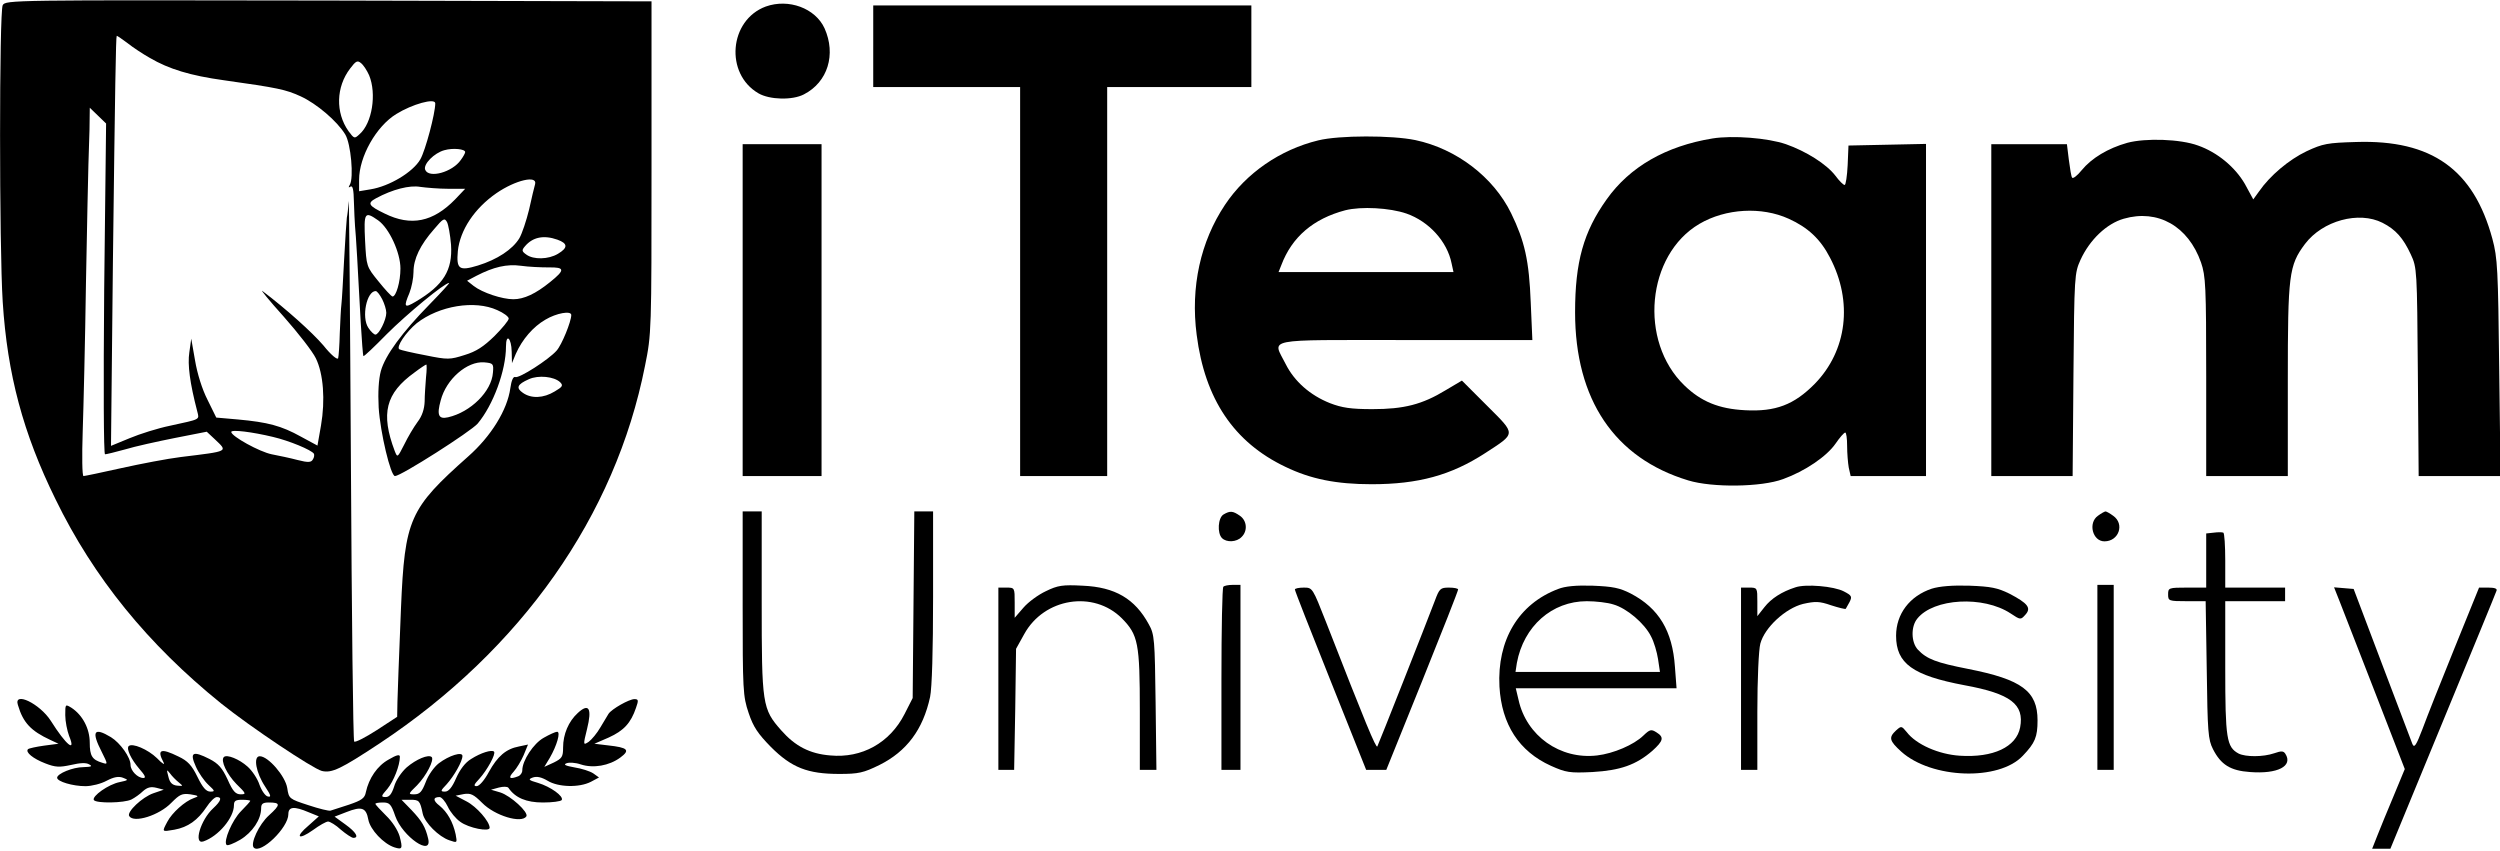 <?xml version="1.0" standalone="no"?>
<!DOCTYPE svg PUBLIC "-//W3C//DTD SVG 20010904//EN"
 "http://www.w3.org/TR/2001/REC-SVG-20010904/DTD/svg10.dtd">
<svg version="1.0" xmlns="http://www.w3.org/2000/svg"
 width="919pt" height="313pt" viewBox="0 0 919 313"
 preserveAspectRatio="xMidYMid meet">

<g transform="translate(0,313) scale(0.1,-0.1)"
fill="#000000" stroke="none">
<path d="M10 3111 c-13 -25 -13 -888 0 -1091 17 -266 75 -483 194 -725 140
-288 340 -534 609 -751 107 -86 336 -239 370 -248 37 -9 71 8 212 101 522 346
867 837 976 1388 24 118 24 128 24 730 l0 610 -1187 3 c-1166 2 -1187 2 -1198
-17z m541 -194 c70 -41 149 -65 272 -82 199 -28 227 -34 282 -59 59 -27 134
-91 164 -140 21 -34 32 -160 17 -185 -6 -10 -5 -12 2 -7 9 5 12 -11 13 -56 1
-35 3 -74 4 -88 3 -27 11 -162 21 -355 4 -66 8 -122 10 -124 2 -2 40 34 86 81
73 73 212 188 229 188 3 0 -29 -35 -72 -79 -100 -102 -163 -187 -179 -245 -8
-30 -11 -78 -8 -134 6 -93 44 -252 60 -252 22 0 279 164 304 193 57 68 104
195 104 283 0 50 20 32 21 -19 l1 -42 14 34 c24 54 64 100 109 126 40 24 95
34 95 17 0 -24 -35 -110 -54 -131 -29 -33 -138 -103 -152 -97 -7 3 -14 -12
-18 -41 -11 -80 -71 -177 -155 -251 -216 -192 -233 -229 -247 -558 -9 -221
-11 -283 -13 -344 l-1 -55 -75 -49 c-42 -27 -79 -46 -83 -42 -4 4 -9 463 -12
1019 -3 557 -7 992 -8 967 -2 -25 -5 -52 -7 -60 -1 -8 -6 -78 -10 -154 -4 -76
-8 -150 -10 -165 -2 -14 -4 -62 -6 -106 -1 -44 -4 -85 -6 -92 -3 -7 -27 13
-54 47 -42 49 -138 135 -224 200 -10 8 24 -34 78 -94 53 -60 106 -128 118
-153 28 -57 35 -154 19 -247 l-13 -74 -61 33 c-72 40 -122 53 -231 63 l-80 7
-32 65 c-20 39 -38 97 -46 145 l-14 80 -7 -50 c-7 -46 2 -113 29 -217 8 -32
14 -28 -100 -53 -44 -9 -111 -30 -149 -46 l-68 -28 7 672 c8 657 11 829 14
835 0 2 18 -10 39 -26 20 -16 58 -41 83 -55z m806 -64 c28 -68 11 -176 -35
-216 -19 -18 -20 -17 -41 11 -48 68 -46 162 6 230 21 28 27 31 40 20 9 -7 22
-27 30 -45z m243 -103 c0 -37 -36 -173 -55 -206 -27 -47 -114 -99 -183 -110
l-42 -7 0 42 c0 85 63 197 137 242 58 36 143 60 143 39z m-1217 -682 c-3 -358
-2 -608 3 -608 5 0 38 8 74 18 36 11 118 29 183 42 l117 23 30 -28 c48 -46 54
-43 -125 -65 -49 -6 -148 -25 -220 -41 -71 -16 -134 -29 -138 -29 -5 0 -6 73
-3 163 3 89 9 335 12 547 4 212 8 408 9 435 1 28 3 86 4 129 l1 80 30 -29 30
-29 -7 -608z m1327 503 c0 -4 -7 -17 -16 -29 -31 -45 -118 -69 -131 -36 -8 20
33 62 71 72 32 9 76 4 76 -7z m257 -118 c-3 -10 -13 -52 -22 -93 -10 -41 -26
-89 -36 -106 -25 -41 -81 -78 -152 -100 -69 -21 -80 -14 -74 53 8 77 61 157
142 213 70 48 151 67 142 33z m-319 -17 l62 0 -37 -39 c-81 -83 -162 -100
-259 -52 -60 29 -65 38 -32 56 61 33 124 49 163 42 22 -3 68 -7 103 -7z m-258
-116 c41 -29 82 -119 82 -177 0 -49 -16 -103 -29 -103 -5 1 -28 26 -52 56 -44
54 -44 55 -49 149 -5 104 -2 110 48 75z m268 -90 c6 -93 -27 -148 -130 -209
-42 -25 -45 -20 -23 32 8 20 15 55 15 77 0 48 24 99 76 158 33 39 38 42 47 26
5 -9 12 -47 15 -84z m391 19 c39 -14 39 -30 2 -52 -35 -21 -90 -22 -116 -3
-17 12 -18 16 -5 31 28 33 68 42 119 24z m-32 -102 c60 1 61 -9 5 -54 -53 -43
-96 -63 -135 -63 -41 0 -114 24 -146 49 l-24 19 34 18 c64 33 112 44 164 37
28 -4 73 -6 102 -6z m-612 -117 c8 -16 15 -38 15 -50 0 -26 -27 -80 -40 -80
-5 0 -17 11 -26 25 -26 39 -6 135 27 135 5 0 15 -13 24 -30z m423 -40 c23 -10
42 -24 42 -31 0 -7 -24 -36 -52 -64 -40 -39 -67 -57 -110 -70 -54 -17 -61 -18
-144 -1 -48 9 -91 19 -96 22 -13 8 24 63 64 96 82 64 213 86 296 48z m-16
-230 c-5 -69 -82 -145 -165 -164 -35 -8 -42 8 -27 62 20 78 97 145 160 140 33
-3 35 -5 32 -38z m-246 -17 c-2 -27 -5 -66 -5 -89 -1 -27 -9 -53 -26 -75 -14
-19 -36 -56 -49 -83 -25 -49 -25 -49 -35 -24 -52 138 -34 212 73 289 21 16 41
29 43 29 2 0 2 -21 -1 -47z m493 -18 c12 -12 9 -17 -20 -34 -41 -25 -86 -27
-117 -5 -26 18 -21 31 22 50 35 16 93 10 115 -11z m-1056 -201 c60 -14 142
-48 151 -62 2 -4 1 -14 -4 -21 -6 -11 -17 -12 -56 -2 -26 7 -69 16 -95 21 -45
9 -148 66 -149 82 0 10 78 0 153 -18z"/>
<path d="M2815 3106 c-135 -50 -151 -247 -27 -319 41 -24 125 -26 167 -4 88
45 119 147 76 243 -34 74 -132 110 -216 80z"/>
<path d="M3210 2960 l0 -150 270 0 270 0 0 -715 0 -715 160 0 160 0 0 715 0
715 265 0 265 0 0 150 0 150 -695 0 -695 0 0 -150z"/>
<path d="M4846 2614 c-140 -34 -265 -120 -343 -237 -90 -135 -127 -302 -104
-478 30 -236 137 -395 326 -485 93 -45 187 -64 317 -64 172 0 292 33 417 114
115 75 115 67 8 174 l-93 93 -59 -35 c-87 -53 -154 -70 -270 -70 -79 0 -112 5
-156 22 -73 29 -131 80 -163 144 -48 96 -90 88 440 88 l467 0 -6 138 c-6 154
-22 225 -72 328 -65 133 -201 237 -352 269 -86 18 -280 18 -357 -1z m324 -269
c83 -29 150 -103 166 -183 l7 -32 -322 0 -321 0 10 25 c39 104 118 171 235
202 59 15 164 9 225 -12z"/>
<path d="M6295 2621 c-171 -28 -304 -104 -389 -224 -85 -119 -116 -230 -116
-415 0 -321 145 -536 416 -618 88 -27 269 -25 349 5 80 29 160 83 193 131 15
22 30 39 35 40 4 0 7 -22 7 -49 0 -27 3 -63 6 -80 l7 -31 138 0 139 0 0 610 0
611 -142 -3 -143 -3 -3 -72 c-2 -40 -7 -73 -11 -73 -5 0 -20 15 -34 34 -33 43
-108 90 -182 116 -67 23 -196 33 -270 21z m280 -295 c71 -32 117 -75 152 -143
85 -162 63 -342 -56 -464 -76 -77 -144 -103 -256 -97 -97 5 -162 32 -223 91
-169 163 -139 480 55 594 97 57 229 64 328 19z"/>
<path d="M7820 2605 c-71 -20 -131 -56 -168 -101 -16 -20 -32 -32 -35 -27 -3
4 -8 34 -12 66 l-7 57 -139 0 -139 0 0 -610 0 -610 150 0 149 0 3 373 c3 364
4 373 26 422 34 74 96 133 159 151 125 36 237 -27 284 -161 17 -50 19 -85 19
-420 l0 -365 150 0 150 0 0 351 c0 390 4 423 63 502 65 86 198 122 285 78 49
-25 76 -56 104 -116 23 -49 23 -58 26 -432 l3 -383 151 0 150 0 -5 398 c-4
361 -6 404 -25 474 -69 255 -223 365 -501 356 -105 -3 -122 -6 -182 -34 -65
-31 -135 -90 -175 -148 l-21 -29 -31 57 c-36 62 -101 116 -172 141 -65 24
-193 28 -260 10z"/>
<path d="M2730 1990 l0 -610 145 0 145 0 0 610 0 610 -145 0 -145 0 0 -610z"/>
<path d="M2730 912 c0 -320 1 -341 22 -403 17 -51 34 -76 82 -125 76 -76 135
-99 251 -99 71 0 89 4 148 33 100 50 160 130 186 250 7 33 11 173 11 367 l0
315 -34 0 -35 0 -3 -343 -3 -343 -30 -59 c-54 -106 -157 -163 -273 -152 -75 6
-129 34 -180 92 -70 79 -72 95 -72 472 l0 333 -35 0 -35 0 0 -338z"/>
<path d="M4498 1239 c-21 -12 -24 -69 -6 -87 17 -17 54 -15 72 4 23 22 20 60
-6 78 -26 18 -36 19 -60 5z"/>
<path d="M7712 1234 c-37 -26 -20 -94 24 -94 53 0 75 64 32 94 -12 9 -25 16
-28 16 -3 0 -16 -7 -28 -16z"/>
<path d="M8138 1172 l-28 -3 0 -100 0 -99 -70 0 c-68 0 -70 -1 -70 -25 0 -24
2 -25 69 -25 l69 0 4 -252 c3 -229 5 -257 23 -292 29 -57 64 -79 136 -84 102
-8 159 22 130 67 -7 11 -15 11 -41 2 -41 -14 -105 -14 -131 -1 -44 24 -49 54
-49 315 l0 245 110 0 110 0 0 25 0 25 -110 0 -110 0 0 99 c0 55 -3 101 -7 103
-5 2 -20 2 -35 0z"/>
<path d="M3845 957 c-28 -13 -65 -40 -83 -61 l-32 -37 0 56 c0 54 0 55 -30 55
l-30 0 0 -335 0 -335 29 0 29 0 4 223 3 222 30 54 c73 133 255 162 359 58 60
-61 66 -91 66 -341 l0 -216 31 0 30 0 -3 248 c-3 231 -4 250 -25 287 -51 94
-124 137 -243 142 -74 4 -92 1 -135 -20z"/>
<path d="M4497 973 c-4 -3 -7 -156 -7 -340 l0 -333 35 0 35 0 0 340 0 340 -28
0 c-16 0 -32 -3 -35 -7z"/>
<path d="M5728 965 c-146 -55 -225 -188 -216 -359 8 -139 72 -238 189 -291 56
-25 69 -27 153 -23 102 6 160 26 220 78 41 37 44 50 15 68 -19 12 -24 11 -48
-12 -35 -34 -110 -66 -170 -73 -136 -16 -260 72 -289 205 l-10 42 295 0 296 0
-6 79 c-9 132 -59 215 -162 269 -41 21 -66 26 -140 29 -61 2 -102 -2 -127 -12z
m203 -57 c49 -14 114 -69 138 -117 11 -20 22 -58 26 -84 l7 -47 -266 0 -265 0
5 33 c25 135 129 227 257 227 33 0 77 -5 98 -12z"/>
<path d="M6600 971 c-50 -16 -89 -41 -114 -73 l-26 -33 0 53 c0 51 0 52 -30
52 l-30 0 0 -335 0 -335 30 0 30 0 0 213 c0 120 5 229 11 251 16 60 93 130
157 146 45 10 60 10 103 -5 28 -9 52 -15 54 -13 1 2 7 13 14 25 10 20 8 24
-21 39 -36 19 -140 28 -178 15z"/>
<path d="M7101 966 c-81 -27 -131 -93 -131 -173 0 -102 61 -146 252 -182 169
-31 220 -70 204 -155 -14 -72 -99 -112 -222 -104 -77 5 -160 41 -195 87 -19
23 -20 23 -39 6 -28 -26 -25 -38 19 -78 111 -100 359 -109 447 -15 45 47 54
69 54 130 0 107 -57 150 -255 189 -117 23 -152 36 -185 71 -25 27 -26 85 -2
114 60 75 243 85 343 19 36 -24 37 -24 54 -5 23 25 10 42 -59 78 -43 21 -67
26 -146 29 -62 2 -110 -2 -139 -11z"/>
<path d="M7710 640 l0 -340 30 0 30 0 0 340 0 340 -30 0 -30 0 0 -340z"/>
<path d="M4760 963 c0 -5 59 -155 131 -335 l131 -328 37 0 37 0 132 327 c73
181 132 331 132 336 0 4 -15 7 -34 7 -31 0 -35 -4 -51 -47 -33 -87 -207 -528
-212 -537 -5 -7 -43 84 -188 456 -50 127 -50 128 -82 128 -18 0 -33 -3 -33 -7z"/>
<path d="M8601 918 c11 -29 70 -180 130 -334 l109 -281 -41 -99 c-23 -55 -50
-120 -60 -146 l-19 -48 34 0 33 0 193 468 c106 257 195 473 197 480 4 8 -6 12
-30 12 l-34 0 -90 -222 c-50 -123 -103 -257 -118 -298 -23 -60 -30 -71 -37
-55 -4 11 -55 144 -112 295 l-104 275 -36 3 -36 3 21 -53z"/>
<path d="M66 538 c19 -65 48 -95 119 -128 l30 -14 -53 -7 c-29 -4 -56 -10 -59
-13 -11 -11 19 -35 63 -52 38 -15 53 -15 95 -6 34 8 56 9 67 2 13 -7 8 -9 -21
-10 -39 0 -97 -24 -97 -39 0 -14 58 -31 104 -31 23 0 58 9 78 20 27 14 44 17
60 11 21 -8 21 -9 -12 -16 -41 -8 -103 -52 -95 -66 9 -13 112 -11 138 2 12 6
32 20 43 31 16 14 29 17 49 12 l27 -7 -38 -13 c-41 -14 -99 -69 -89 -84 17
-27 111 3 155 49 31 31 39 35 70 31 31 -5 33 -7 12 -14 -32 -11 -80 -54 -97
-87 -20 -38 -21 -37 26 -29 50 9 86 35 118 83 13 20 30 37 38 37 20 0 16 -14
-13 -41 -47 -43 -74 -135 -36 -122 55 19 112 87 112 133 0 16 6 20 30 20 17 0
30 -2 30 -4 0 -2 -15 -19 -34 -38 -32 -32 -66 -111 -53 -124 3 -4 26 5 50 19
45 27 77 75 77 116 0 16 6 21 28 21 44 0 44 -8 1 -47 -37 -33 -70 -105 -56
-119 25 -25 127 73 127 123 0 28 21 30 75 7 l37 -15 -38 -34 c-51 -43 -38 -55
17 -16 23 17 48 31 55 31 7 0 29 -13 47 -30 19 -16 40 -30 46 -30 22 0 10 21
-29 49 l-40 29 44 17 c56 22 72 16 80 -28 7 -37 56 -89 96 -102 29 -9 31 -5
19 41 -7 23 -27 54 -50 76 -21 21 -39 40 -39 43 0 3 12 5 28 5 24 0 30 -6 45
-50 27 -76 137 -151 121 -83 -10 43 -23 65 -62 106 l-36 37 32 0 c33 0 36 -3
46 -51 7 -33 59 -85 98 -98 29 -10 29 -10 23 22 -10 46 -31 82 -59 105 -25 19
-25 32 0 32 7 0 21 -16 30 -35 9 -20 30 -45 46 -56 31 -23 108 -38 108 -22 0
23 -48 78 -85 97 l-40 21 30 6 c25 4 36 -1 67 -32 47 -48 145 -77 163 -50 9
15 -58 76 -96 88 l-34 10 29 8 c16 4 31 4 35 -1 25 -37 66 -54 127 -54 34 0
65 4 69 9 8 14 -41 49 -87 63 -35 10 -38 13 -19 20 15 5 32 1 54 -12 39 -24
116 -26 159 -4 l30 16 -21 15 c-12 8 -43 18 -69 22 -33 6 -42 10 -30 15 9 4
33 3 53 -4 46 -15 104 -5 145 25 38 28 28 37 -45 45 l-50 6 53 23 c55 25 81
53 100 109 10 28 9 32 -6 32 -19 0 -83 -36 -95 -54 -4 -6 -17 -29 -30 -50 -12
-21 -32 -45 -43 -53 -20 -13 -21 -13 -6 47 19 76 7 97 -34 59 -34 -31 -54 -78
-54 -127 0 -34 -4 -40 -34 -55 l-35 -16 20 33 c26 45 41 96 27 96 -6 0 -28
-10 -49 -22 -38 -21 -79 -84 -79 -120 0 -9 -7 -19 -16 -22 -31 -12 -37 -6 -16
17 11 12 28 40 37 61 l16 39 -33 -7 c-48 -9 -79 -36 -111 -94 -16 -30 -35 -52
-45 -52 -12 0 -10 6 10 27 29 32 62 92 54 100 -8 8 -48 -4 -84 -27 -22 -13
-41 -39 -55 -70 -15 -35 -28 -50 -41 -50 -18 0 -17 3 6 27 27 30 58 84 58 104
0 17 -49 2 -87 -27 -17 -13 -39 -44 -48 -69 -14 -36 -22 -45 -42 -45 -23 0
-23 1 10 33 34 35 64 93 54 104 -12 11 -57 -8 -92 -38 -19 -17 -40 -48 -46
-70 -9 -28 -18 -39 -31 -39 -18 0 -18 3 6 30 23 28 46 86 46 118 0 10 -12 7
-41 -10 -42 -23 -73 -69 -84 -120 -4 -22 -15 -30 -62 -46 -32 -10 -62 -20 -68
-22 -5 -2 -42 7 -81 20 -71 23 -72 24 -78 63 -7 44 -70 117 -101 117 -25 0
-14 -61 20 -112 21 -32 23 -39 10 -36 -9 1 -23 21 -31 43 -7 22 -27 52 -44 67
-30 27 -76 46 -87 35 -13 -13 11 -63 46 -99 36 -35 37 -38 16 -38 -19 0 -29
11 -48 54 -20 43 -34 59 -67 76 -61 31 -74 25 -50 -28 10 -23 31 -53 46 -67
25 -23 25 -25 7 -25 -15 0 -28 15 -47 54 -21 43 -36 59 -70 75 -65 32 -80 26
-55 -21 7 -12 -4 -6 -24 15 -33 32 -91 57 -104 44 -9 -10 9 -48 39 -83 21 -24
26 -34 15 -34 -21 0 -47 27 -47 48 0 28 -38 81 -72 102 -63 38 -73 22 -34 -54
23 -46 23 -47 2 -40 -37 11 -46 25 -46 74 0 51 -26 101 -67 128 -23 14 -23 14
-23 -27 0 -23 7 -57 14 -76 27 -65 -11 -34 -67 55 -41 64 -138 110 -121 58z
m591 -284 c17 -14 17 -14 -6 -12 -18 2 -27 11 -32 33 -7 27 -7 28 6 12 7 -10
22 -25 32 -33z"/>
</g>
</svg>
